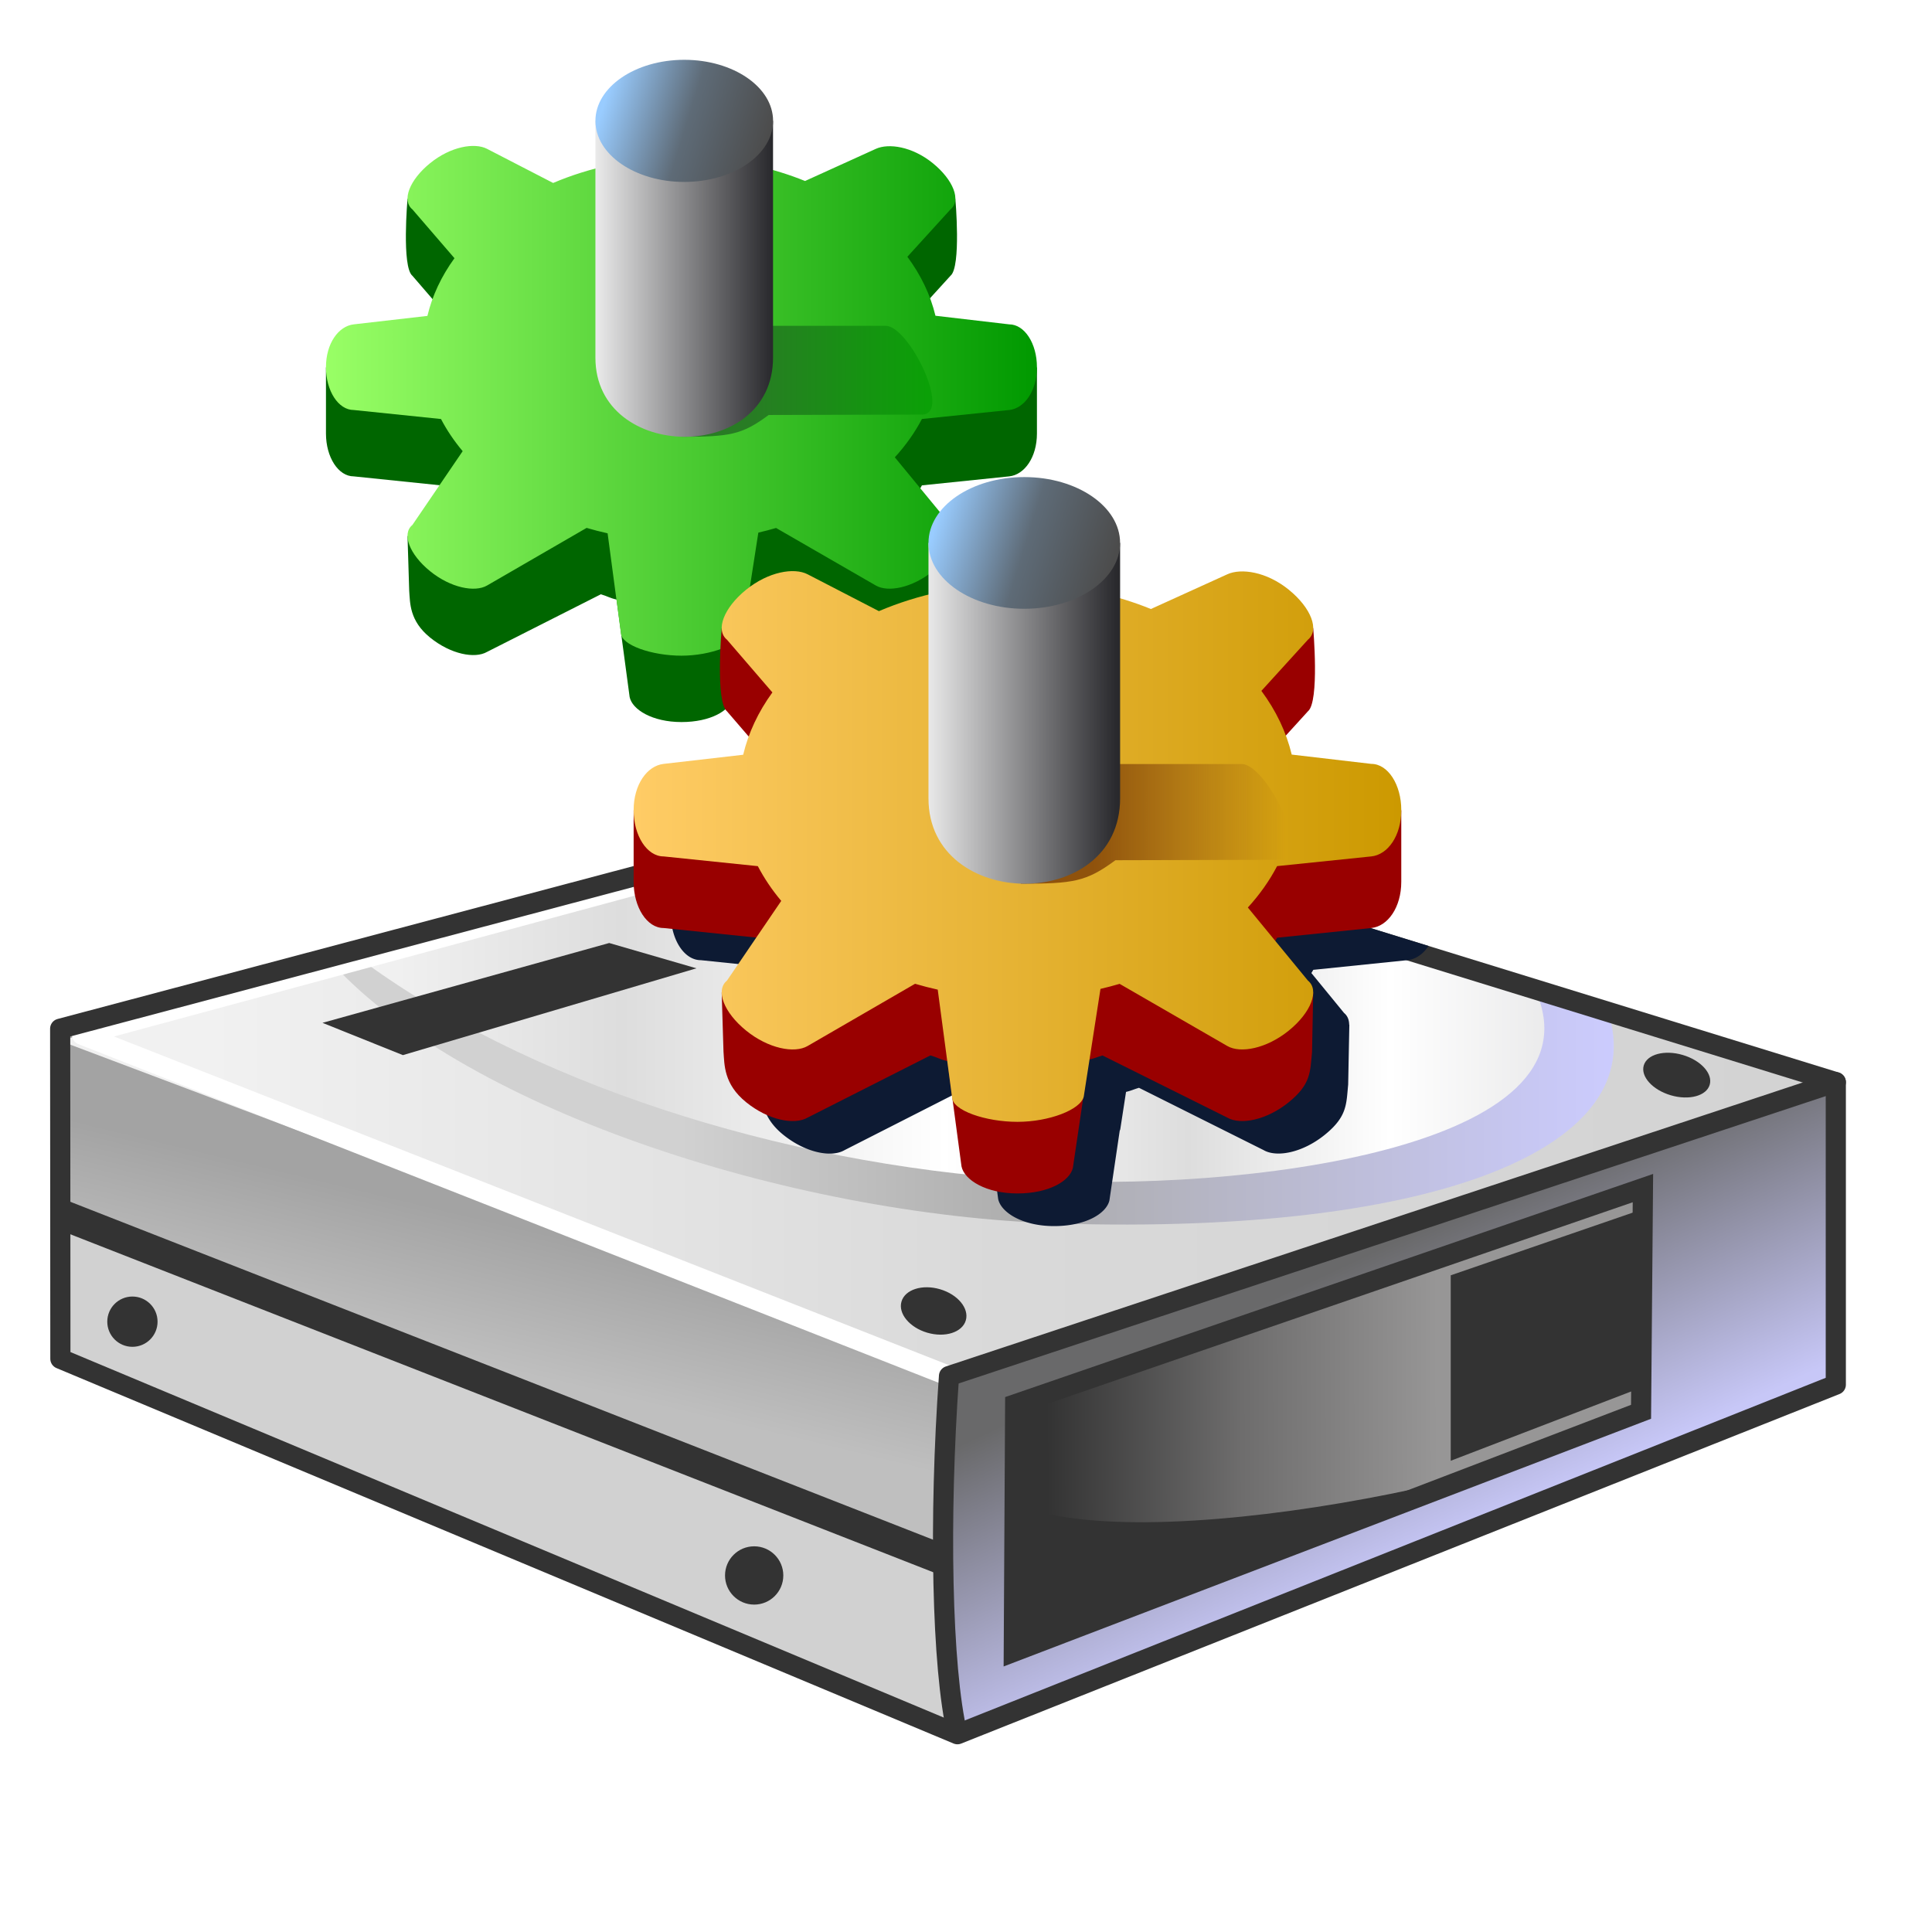 <?xml version="1.0" encoding="UTF-8" standalone="no"?>
<svg
   width="48"
   height="48"
   viewBox="0 0 48 48"
   version="1.1"
   id="svg8"
   inkscape:version="1.3.2 (1:1.3.2+202311252150+091e20ef0f)"
   sodipodi:docname="filesystem-service.svg"
   inkscape:export-filename="/media/klapeto/Αρχεία/WindowsXP Theme/Vectors/RASTER/filesystem-service.png"
   inkscape:export-xdpi="96"
   inkscape:export-ydpi="96"
   xmlns:inkscape="http://www.inkscape.org/namespaces/inkscape"
   xmlns:sodipodi="http://sodipodi.sourceforge.net/DTD/sodipodi-0.dtd"
   xmlns:xlink="http://www.w3.org/1999/xlink"
   xmlns="http://www.w3.org/2000/svg"
   xmlns:svg="http://www.w3.org/2000/svg"
   xmlns:rdf="http://www.w3.org/1999/02/22-rdf-syntax-ns#"
   xmlns:cc="http://creativecommons.org/ns#"
   xmlns:dc="http://purl.org/dc/elements/1.1/">
  <defs
     id="defs2">
    <linearGradient
       inkscape:collect="always"
       id="linearGradient1126">
      <stop
         style="stop-color:#ffffff;stop-opacity:1;"
         offset="0"
         id="stop1122" />
      <stop
         style="stop-color:#4f4f51;stop-opacity:1"
         offset="1"
         id="stop1124" />
    </linearGradient>
    <linearGradient
       inkscape:collect="always"
       xlink:href="#linearGradient1041-6"
       id="linearGradient1043-3"
       x1="-461.386"
       y1="115.665"
       x2="-465.746"
       y2="133.737"
       gradientUnits="userSpaceOnUse"
       gradientTransform="matrix(0.188,0,0,0.188,110.59,-0.522)" />
    <linearGradient
       inkscape:collect="always"
       id="linearGradient1041-6">
      <stop
         style="stop-color:#a3a3a3;stop-opacity:1"
         offset="0"
         id="stop1037-7" />
      <stop
         style="stop-color:#bfbfbf;stop-opacity:1"
         offset="1"
         id="stop1039-5" />
    </linearGradient>
    <linearGradient
       y2="116.947"
       x2="-336.187"
       y1="151.755"
       x1="-319.918"
       gradientTransform="matrix(0.188,0,0,0.188,110.402,-0.24)"
       gradientUnits="userSpaceOnUse"
       id="linearGradient1378-3"
       xlink:href="#linearGradient1002-5"
       inkscape:collect="always" />
    <linearGradient
       id="linearGradient1002-5"
       inkscape:collect="always">
      <stop
         id="stop998-6"
         offset="0"
         style="stop-color:#c7c7f7;stop-opacity:1" />
      <stop
         id="stop1000-2"
         offset="1"
         style="stop-color:#69696a;stop-opacity:1" />
    </linearGradient>
    <linearGradient
       y2="117.78"
       x2="-111.997"
       y1="117.937"
       x1="-163.004"
       gradientTransform="matrix(0.188,0,0,0.188,68.887,4.183)"
       gradientUnits="userSpaceOnUse"
       id="linearGradient1380-9"
       xlink:href="#linearGradient1014-1"
       inkscape:collect="always" />
    <linearGradient
       id="linearGradient1014-1"
       inkscape:collect="always">
      <stop
         id="stop1010-2"
         offset="0"
         style="stop-color:#333333;stop-opacity:1" />
      <stop
         style="stop-color:#6e6d6d;stop-opacity:1"
         offset="0.5"
         id="stop1018-7" />
      <stop
         id="stop1012-0"
         offset="1"
         style="stop-color:#979696;stop-opacity:1" />
    </linearGradient>
    <linearGradient
       y2="11.5"
       x2="-484.289"
       y1="11.5"
       x1="-690.583"
       gradientTransform="matrix(0.188,0,0,0.188,147.516,16.316)"
       gradientUnits="userSpaceOnUse"
       id="linearGradient1382-9"
       xlink:href="#linearGradient1037-3"
       inkscape:collect="always" />
    <linearGradient
       id="linearGradient1037-3"
       inkscape:collect="always">
      <stop
         id="stop1033-6"
         offset="0"
         style="stop-color:#f1f1f1;stop-opacity:1" />
      <stop
         style="stop-color:#d9d9d9;stop-opacity:1"
         offset="0.5"
         id="stop1041-0" />
      <stop
         id="stop1035-6"
         offset="1"
         style="stop-color:#d3d3d3;stop-opacity:1" />
    </linearGradient>
    <linearGradient
       y2="-85.841"
       x2="87.091"
       y1="-85.841"
       x1="-94.614"
       gradientTransform="matrix(0.188,0,0,0.188,35.956,32.529)"
       gradientUnits="userSpaceOnUse"
       id="linearGradient1384-2"
       xlink:href="#linearGradient1036-6"
       inkscape:collect="always" />
    <linearGradient
       inkscape:collect="always"
       id="linearGradient1036-6">
      <stop
         style="stop-color:#d1d1d1;stop-opacity:1"
         offset="0"
         id="stop1031-1" />
      <stop
         id="stop1040-8"
         offset="0.325"
         style="stop-color:#d1d1d1;stop-opacity:1" />
      <stop
         style="stop-color:#acacac;stop-opacity:1"
         offset="0.579"
         id="stop1042-7" />
      <stop
         style="stop-color:#ccccff;stop-opacity:1"
         offset="1"
         id="stop1034-9" />
    </linearGradient>
    <linearGradient
       y2="-5.718"
       x2="-92.531"
       y1="-5.718"
       x1="-271.54"
       gradientTransform="matrix(0.188,0,0,0.188,69,16.316)"
       gradientUnits="userSpaceOnUse"
       id="linearGradient1386-2"
       xlink:href="#linearGradient1063-0"
       inkscape:collect="always" />
    <linearGradient
       id="linearGradient1063-0"
       inkscape:collect="always">
      <stop
         id="stop1059-2"
         offset="0"
         style="stop-color:#ffffff;stop-opacity:1;" />
      <stop
         style="stop-color:#dddddd;stop-opacity:1"
         offset="0.294"
         id="stop1073-3" />
      <stop
         style="stop-color:#ffffff;stop-opacity:1;"
         offset="0.529"
         id="stop1067-7" />
      <stop
         id="stop1069-5"
         offset="0.706"
         style="stop-color:#dddddd;stop-opacity:1" />
      <stop
         style="stop-color:#ffffff;stop-opacity:1;"
         offset="0.853"
         id="stop1071-9" />
      <stop
         id="stop1061-2"
         offset="1"
         style="stop-color:#e5e5e6;stop-opacity:1" />
    </linearGradient>
    <linearGradient
       y2="121.35"
       x2="-373.54"
       y1="121.35"
       x1="-397.932"
       gradientUnits="userSpaceOnUse"
       id="linearGradient1388-2"
       xlink:href="#linearGradient1126"
       inkscape:collect="always"
       gradientTransform="matrix(0.188,0,0,0.188,110.59,-0.522)" />
    <linearGradient
       gradientUnits="userSpaceOnUse"
       y2="-86.141"
       x2="-482.896"
       y1="-86.141"
       x1="-610.896"
       id="linearGradient1299-3-9-8"
       xlink:href="#linearGradient1343"
       inkscape:collect="always" />
    <linearGradient
       id="linearGradient1343"
       inkscape:collect="always">
      <stop
         id="stop1337"
         offset="0"
         style="stop-color:#99ff66;stop-opacity:1" />
      <stop
         id="stop1341"
         offset="1"
         style="stop-color:#009900;stop-opacity:1" />
    </linearGradient>
    <linearGradient
       y2="270.019"
       x2="-151.745"
       y1="270.019"
       x1="-183.656"
       gradientTransform="matrix(0.138,0,0,0.138,57.757,-20.803)"
       gradientUnits="userSpaceOnUse"
       id="linearGradient1331"
       xlink:href="#linearGradient1349"
       inkscape:collect="always" />
    <linearGradient
       id="linearGradient1349"
       inkscape:collect="always">
      <stop
         id="stop1345"
         offset="0"
         style="stop-color:#287c24;stop-opacity:1" />
      <stop
         id="stop1347"
         offset="1"
         style="stop-color:#0ba007;stop-opacity:1" />
    </linearGradient>
    <linearGradient
       y2="83.664"
       x2="-351.653"
       y1="83.664"
       x1="-383.653"
       gradientTransform="matrix(0.138,0,0,0.138,81.48,2.119)"
       gradientUnits="userSpaceOnUse"
       id="linearGradient1333"
       xlink:href="#linearGradient1047"
       inkscape:collect="always" />
    <linearGradient
       inkscape:collect="always"
       id="linearGradient1047">
      <stop
         style="stop-color:#ececec;stop-opacity:1"
         offset="0"
         id="stop1043" />
      <stop
         style="stop-color:#29292d;stop-opacity:1"
         offset="1"
         id="stop1045" />
    </linearGradient>
    <linearGradient
       y2="60.823"
       x2="-352.636"
       y1="51.977"
       x1="-381.326"
       gradientTransform="matrix(0.138,0,0,0.138,81.48,2.119)"
       gradientUnits="userSpaceOnUse"
       id="linearGradient1335"
       xlink:href="#linearGradient3"
       inkscape:collect="always" />
    <linearGradient
       id="linearGradient3"
       inkscape:collect="always">
      <stop
         id="stop1"
         offset="0"
         style="stop-color:#99ccff;stop-opacity:1" />
      <stop
         style="stop-color:#5e6b77;stop-opacity:1"
         offset="0.511"
         id="stop2" />
      <stop
         id="stop3"
         offset="1"
         style="stop-color:#4c4c4c;stop-opacity:1" />
    </linearGradient>
    <linearGradient
       inkscape:collect="always"
       xlink:href="#linearGradient1297"
       id="linearGradient1299-3-9"
       x1="-610.896"
       y1="-86.141"
       x2="-482.896"
       y2="-86.141"
       gradientUnits="userSpaceOnUse" />
    <linearGradient
       inkscape:collect="always"
       id="linearGradient1297">
      <stop
         style="stop-color:#ffcc66;stop-opacity:1"
         offset="0"
         id="stop1293" />
      <stop
         style="stop-color:#cc9900;stop-opacity:1"
         offset="1"
         id="stop1295" />
    </linearGradient>
    <linearGradient
       inkscape:collect="always"
       xlink:href="#linearGradient1330"
       id="linearGradient1195-3-3"
       gradientUnits="userSpaceOnUse"
       gradientTransform="matrix(0.149,0,0,0.149,68.328,-12.738)"
       x1="-183.656"
       y1="270.019"
       x2="-151.745"
       y2="270.019" />
    <linearGradient
       inkscape:collect="always"
       id="linearGradient1330">
      <stop
         style="stop-color:#8f520c;stop-opacity:1"
         offset="0"
         id="stop1326" />
      <stop
         style="stop-color:#8f520c;stop-opacity:0"
         offset="1"
         id="stop1328" />
    </linearGradient>
    <linearGradient
       inkscape:collect="always"
       xlink:href="#linearGradient1047"
       id="linearGradient1097-9"
       gradientUnits="userSpaceOnUse"
       gradientTransform="matrix(0.149,0,0,0.149,93.919,11.987)"
       x1="-383.653"
       y1="83.664"
       x2="-351.653"
       y2="83.664" />
    <linearGradient
       inkscape:collect="always"
       xlink:href="#linearGradient3"
       id="linearGradient1099-8"
       gradientUnits="userSpaceOnUse"
       gradientTransform="matrix(0.149,0,0,0.149,93.919,11.987)"
       x1="-381.326"
       y1="51.977"
       x2="-352.636"
       y2="60.823" />
    <filter
       inkscape:collect="always"
       style="color-interpolation-filters:sRGB"
       id="filter20"
       x="-0.065"
       y="-0.062"
       width="1.13"
       height="1.124">
      <feGaussianBlur
         inkscape:collect="always"
         stdDeviation="0.728"
         id="feGaussianBlur20" />
    </filter>
    <clipPath
       clipPathUnits="userSpaceOnUse"
       id="clipPath41">
      <path
         id="path41"
         style="fill:#d1d1d1;fill-opacity:1;stroke:none;stroke-width:1.003;stroke-linecap:butt;stroke-linejoin:miter;stroke-dasharray:none;stroke-opacity:1"
         d="m 35.587,19.783 c -0.306,-0.01 -0.615,0.018 -0.91,0.084 a 0.251,0.251 0 0 0 -0.016,-0.01 v 0.01 c -0.031,0.007 -0.063,-0.012 -0.094,-0.004 l -20.564,5.459 a 0.251,0.251 0 0 0 -0.186,0.242 l 0.004,8.205 A 0.251,0.251 0 0 0 13.976,34 l 22.295,9.332 a 0.251,0.251 0 0 0 0.189,0.002 l 21.834,-8.689 a 0.251,0.251 0 0 0 0.158,-0.232 v -7.52 a 0.251,0.251 0 0 0 -0.002,-0.002 0.251,0.251 0 0 0 -0.012,-0.076 0.251,0.251 0 0 0 -0.154,-0.146 0.251,0.251 0 0 0 -0.01,-0.014 L 36.478,19.928 c -0.282,-0.087 -0.585,-0.135 -0.891,-0.145 z" />
    </clipPath>
  </defs>
  <sodipodi:namedview
     inkscape:guide-bbox="true"
     id="base"
     pagecolor="#ffffff"
     bordercolor="#666666"
     borderopacity="1.0"
     inkscape:pageopacity="0.0"
     inkscape:pageshadow="2"
     inkscape:zoom="17.699406"
     inkscape:cx="31.328735"
     inkscape:cy="2.740205"
     inkscape:document-units="px"
     inkscape:current-layer="layer1"
     inkscape:document-rotation="0"
     showgrid="true"
     units="px"
     inkscape:window-width="3840"
     inkscape:window-height="2058"
     inkscape:window-x="0"
     inkscape:window-y="0"
     inkscape:window-maximized="1"
     inkscape:snap-bbox="true"
     inkscape:bbox-nodes="true"
     fit-margin-top="0"
     fit-margin-left="0"
     fit-margin-right="0"
     fit-margin-bottom="0"
     inkscape:bbox-paths="false"
     inkscape:snap-global="true"
     showguides="true"
     inkscape:pagecheckerboard="0"
     inkscape:showpageshadow="2"
     inkscape:deskcolor="#d1d1d1">
    <inkscape:grid
       type="xygrid"
       id="grid1504"
       originx="0"
       originy="0"
       spacingy="1"
       spacingx="1"
       units="px"
       visible="true" />
    <inkscape:grid
       type="xygrid"
       id="grid1507"
       spacingx="0.5"
       spacingy="0.5"
       originx="0"
       originy="0"
       units="px"
       visible="true" />
  </sodipodi:namedview>
  <g
     inkscape:label="Layer 1"
     inkscape:groupmode="layer"
     id="layer1"
     transform="translate(-12.568)">
    <g
       transform="matrix(0.782,0,0,0.637,852.682,-66.616)"
       id="g1364"
       style="fill:#4694e2;fill-opacity:1" />
    <g
       style="fill:#4694e2;fill-opacity:1"
       id="g1382"
       transform="matrix(0.844,0,0,0.687,955.413,-13.184)" />
    <g
       id="g5"
       transform="matrix(1.014,0,0,1.014,-0.209,8.598)">
      <path
         id="path994-2-4-7"
         d="M 36.216,34.08 37.411,24.445 14.075,17.255 v 7.45 z"
         style="fill:#d1d1d1;fill-opacity:1;stroke:none;stroke-width:0.988;stroke-linecap:butt;stroke-linejoin:miter;stroke-dasharray:none;stroke-opacity:1"
         sodipodi:nodetypes="ccccc" />
      <path
         style="fill:url(#linearGradient1043-3);fill-opacity:1;stroke:none;stroke-width:0.988;stroke-linecap:butt;stroke-linejoin:miter;stroke-dasharray:none;stroke-opacity:1"
         d="m 14.075,21.165 v -4.439 l 22.401,8.978 0.506,4.779 z"
         id="path1153-3-4-3"
         sodipodi:nodetypes="ccccc" />
      <path
         sodipodi:nodetypes="cccccc"
         id="path996-5-0-6"
         d="M 35.995,24.923 57.61,17.924 57.581,25.447 36.058,34.012 35.814,29.265 Z"
         style="fill:url(#linearGradient1378-3);fill-opacity:1;stroke:none;stroke-width:0.988;stroke-linecap:butt;stroke-linejoin:miter;stroke-dasharray:none;stroke-opacity:1" />
      <path
         style="fill:#333333;fill-opacity:1;stroke:none;stroke-width:0.494;stroke-linecap:butt;stroke-linejoin:miter;stroke-dasharray:none;stroke-opacity:1"
         d="m 37.44,31.992 0.034,-6.064 15.381,-5.297 -0.046,5.481 z"
         id="path1020-9-7-1"
         sodipodi:nodetypes="ccccc" />
      <path
         sodipodi:nodetypes="cccc"
         id="path1008-2-8-2"
         d="M 52.809,26.111 C 50.862,27.607 40.328,29.855 37.3,28.283 v -2.296 l 15.555,-5.357"
         style="fill:url(#linearGradient1380-9);fill-opacity:1;stroke:none;stroke-width:0.988;stroke-linecap:butt;stroke-linejoin:miter;stroke-dasharray:none;stroke-opacity:1" />
      <path
         id="path1031-8-8-9"
         d="M 14.075,17.023 35.853,25.236 57.58,17.869 35.26,11.101 Z"
         style="fill:url(#linearGradient1382-9);fill-opacity:1;stroke:none;stroke-width:0.988;stroke-linecap:butt;stroke-linejoin:miter;stroke-dasharray:none;stroke-opacity:1"
         sodipodi:nodetypes="ccccc" />
      <path
         sodipodi:nodetypes="csccc"
         id="path1043-9-8-3"
         d="m 20.595,14.961 c 3.179,3.659 11.278,6.331 17.936,6.538 9.368,0.29 14.553,-1.914 13.468,-5.186 L 35.26,11.101 Z"
         style="fill:url(#linearGradient1384-2);fill-opacity:1;stroke:none;stroke-width:0.988;stroke-linecap:butt;stroke-linejoin:miter;stroke-dasharray:none;stroke-opacity:1" />
      <path
         style="fill:url(#linearGradient1386-2);fill-opacity:1;stroke:none;stroke-width:0.988;stroke-linecap:butt;stroke-linejoin:miter;stroke-dasharray:none;stroke-opacity:1"
         d="m 21.348,14.959 c 4.121,3.079 10.35,5.073 16.374,5.463 5.201,0.337 14.279,-0.759 12.487,-4.667 0,0 -9.867,-3.086 -14.949,-4.654 z"
         id="path1043-3-7-4-1"
         sodipodi:nodetypes="csccc" />
      <path
         style="fill:#333333;fill-opacity:1;stroke:none;stroke-width:0.988;stroke-linecap:butt;stroke-linejoin:miter;stroke-dasharray:none;stroke-opacity:1"
         d="m 20.502,16.582 1.97,0.791 7.192,-2.127 -2.137,-0.62 z"
         id="path1044-3-3-9"
         sodipodi:nodetypes="ccccc" />
      <ellipse
         style="fill:#333333;fill-opacity:1;fill-rule:evenodd;stroke:none;stroke-width:1.145;stroke-linecap:butt;stroke-linejoin:round;stroke-miterlimit:4;stroke-dasharray:none;stroke-opacity:1"
         id="path1084-6-1-4"
         cx="40.692"
         cy="12.715"
         rx="0.821"
         ry="0.555"
         transform="rotate(16.327)" />
      <ellipse
         transform="rotate(16.327)"
         ry="0.515"
         rx="0.842"
         cy="2.051"
         cx="56.54"
         id="path1084-7-1-4-7"
         style="fill:#333333;fill-opacity:1;fill-rule:evenodd;stroke:none;stroke-width:1.219;stroke-linecap:butt;stroke-linejoin:round;stroke-miterlimit:4;stroke-dasharray:none;stroke-opacity:1" />
      <path
         style="fill:none;fill-opacity:1;stroke:url(#linearGradient1388-2);stroke-width:0.494;stroke-linecap:round;stroke-linejoin:round;stroke-miterlimit:4;stroke-dasharray:none;stroke-opacity:1"
         d="M 35.853,25.236 14.609,16.873 31.322,12.352"
         id="path4"
         sodipodi:nodetypes="ccc" />
      <path
         style="fill:none;stroke:#333333;stroke-width:0.741;stroke-linecap:butt;stroke-linejoin:miter;stroke-miterlimit:4;stroke-dasharray:none;stroke-opacity:1"
         d="m 14.154,21.298 21.638,8.475"
         id="path1065-7-3-8"
         sodipodi:nodetypes="cc" />
      <path
         style="fill:none;fill-opacity:1;stroke:#333333;stroke-width:0.494;stroke-linecap:round;stroke-linejoin:round;stroke-miterlimit:4;stroke-dasharray:none;stroke-opacity:1"
         d="M 57.581,18.035 35.853,25.236"
         id="path1063-2-9-4"
         sodipodi:nodetypes="cc" />
      <path
         sodipodi:nodetypes="scccccsss"
         id="path1029-3-0-5"
         d="m 34.347,11.344 -20.272,5.382 0.005,8.087 21.979,9.199 21.522,-8.565 v -7.412 l -21.488,-6.63 c -0.548,-0.169 -1.194,-0.208 -1.746,-0.061 z"
         style="fill:none;stroke:#333333;stroke-width:0.494;stroke-linecap:round;stroke-linejoin:round;stroke-miterlimit:4;stroke-dasharray:none;stroke-opacity:1" />
      <circle
         style="fill:#333333;fill-opacity:1;fill-rule:evenodd;stroke:none;stroke-width:0.988;stroke-linejoin:round"
         id="path1"
         cx="31.079"
         cy="30.122"
         r="0.714" />
      <circle
         style="fill:#333333;fill-opacity:1;fill-rule:evenodd;stroke:none;stroke-width:0.988;stroke-linejoin:round"
         id="path1-3"
         cx="15.845"
         cy="23.904"
         r="0.616" />
      <path
         style="fill:#333333;fill-opacity:1;stroke:none;stroke-width:0.988px;stroke-linecap:butt;stroke-linejoin:miter;stroke-opacity:1"
         d="m 52.849,21.148 -4.703,1.62 v 4.544 l 4.801,-1.844 z"
         id="path3"
         sodipodi:nodetypes="ccccc" />
      <path
         style="fill:none;stroke:#333333;stroke-width:0.494;stroke-linecap:butt;stroke-linejoin:miter;stroke-dasharray:none;stroke-opacity:1"
         d="m 35.853,25.236 c -0.248,3.448 -0.18,7.156 0.205,8.776"
         id="path2"
         sodipodi:nodetypes="cc" />
      <path
         style="fill:none;fill-opacity:1;stroke:#333333;stroke-width:0.494;stroke-linecap:butt;stroke-linejoin:miter;stroke-dasharray:none;stroke-opacity:1"
         d="m 37.44,31.992 0.034,-6.064 15.381,-5.297 -0.046,5.481 z"
         id="path5"
         sodipodi:nodetypes="ccccc" />
    </g>
    <path
       id="path6"
       style="fill:#0d1a33;fill-opacity:1;fill-rule:evenodd;stroke:none;stroke-width:0.156;stroke-linecap:round;stroke-linejoin:round;filter:url(#filter20)"
       d="M 30.318,2.234 A 2.207,1.517 0 0 0 28.111,3.752 V 5.015 C 27.769,5.108 27.437,5.224 27.12,5.359 L 25.48,4.507 c -0.309,-0.16 -0.901,-0.061 -1.414,0.357 -0.357,0.291 -0.555,0.628 -0.555,0.881 -3.5e-5,-5.4e-6 -0.006,0 -0.006,0 0,0 -0.149,1.702 0.121,1.922 l 0.502,0.584 c -0.051,0.139 -0.095,0.279 -0.129,0.422 L 22.171,8.884 C 21.792,8.928 21.482,9.361 21.482,9.953 v 1.648 c 0,0.592 0.307,1.066 0.689,1.066 l 2.133,0.221 -0.678,0.998 c -0.081,0.066 -0.114,0.161 -0.115,0.27 l -0.006,0.002 0.043,1.361 c 0.023,0.308 0.004,0.75 0.518,1.168 0.513,0.418 1.113,0.533 1.414,0.357 l 2.826,-1.436 c 0.169,0.05 0.215,0.09 0.385,0.129 l 0.111,0.836 c 0,0.024 0.007,0.045 0.016,0.068 l 0.203,1.527 c 0.064,0.312 0.561,0.625 1.287,0.625 0.584,0 1.001,-0.188 1.182,-0.418 0.017,0.036 0.036,0.066 0.059,0.084 l 0.543,0.631 c -0.055,0.15 -0.104,0.301 -0.141,0.455 l -1.973,0.229 c -0.409,0.047 -0.744,0.512 -0.744,1.15 v 1.779 c 0,0.638 0.332,1.152 0.744,1.152 l 2.299,0.238 -0.729,1.074 c -0.088,0.071 -0.124,0.174 -0.125,0.291 l -0.006,0.002 0.045,1.469 c 0.025,0.332 0.007,0.809 0.561,1.26 0.554,0.451 1.2,0.576 1.525,0.387 l 3.049,-1.551 c 0.183,0.054 0.23,0.099 0.416,0.141 l 0.119,0.9 c 0,0.024 0.005,0.049 0.014,0.072 l 0.221,1.65 c 0.069,0.336 0.606,0.674 1.389,0.674 0.783,0 1.297,-0.31 1.375,-0.637 l 0.256,-1.732 c 0.005,-0.012 0.011,-0.025 0.014,-0.037 l 0.143,-0.928 c 0.142,-0.034 0.173,-0.058 0.322,-0.102 l 3.098,1.549 c 0.325,0.188 0.972,0.064 1.525,-0.387 0.554,-0.451 0.526,-0.757 0.574,-1.242 l 0.029,-1.486 -0.004,-0.004 c -0.002,-0.117 -0.04,-0.218 -0.127,-0.289 l -0.812,-0.992 c 0.015,-0.027 0.033,-0.053 0.047,-0.08 l 2.338,-0.24 c 0.41,-0.042 0.744,-0.514 0.744,-1.152 v -1.779 c 0,-0.638 -0.332,-1.15 -0.744,-1.15 l -1.975,-0.232 c -0.038,-0.16 -0.09,-0.318 -0.148,-0.475 l 0.551,-0.607 c 0.291,-0.237 0.131,-2.072 0.131,-2.072 0,0 -0.004,-2e-6 -0.004,0 8.93e-4,-0.272 -0.214,-0.635 -0.6,-0.949 -0.554,-0.451 -1.183,-0.541 -1.525,-0.385 l -1.896,0.863 c -0.296,-0.121 -0.604,-0.224 -0.92,-0.311 v -1.369 a 2.38,1.636 0 0 0 -2.381,-1.637 2.38,1.636 0 0 0 -0.129,0.006 c 0.286,-0.142 0.498,-0.519 0.498,-1.006 V 9.953 c 0,-0.592 -0.307,-1.068 -0.689,-1.068 L 36.615,8.67 C 36.579,8.521 36.532,8.375 36.478,8.23 l 0.51,-0.562 c 0.27,-0.22 0.121,-1.922 0.121,-1.922 0,0 -0.004,-2.6e-6 -0.004,0 C 37.105,5.493 36.906,5.156 36.548,4.865 36.035,4.447 35.451,4.363 35.134,4.507 L 33.376,5.31 C 33.102,5.198 32.818,5.104 32.525,5.023 V 3.752 A 2.207,1.517 0 0 0 30.318,2.234 Z m 7.525,10.496 A 2.38,1.636 0 0 0 36.657,13.484 l -0.422,-0.516 c 0.014,-0.025 0.03,-0.051 0.043,-0.076 z"
       clip-path="url(#clipPath41)" />
    <g
       id="g1"
       transform="translate(-1.208,-6.963)">
      <g
         style="fill:#893500;fill-opacity:1"
         transform="matrix(0.138,0,0,0.112,124.699,-4.995)"
         id="g1245-9-2-5">
        <path
           sodipodi:nodetypes="scccccccccscccccsccccsccccscccccscccccccccs"
           transform="matrix(1,0,0,1.227,-134.207,293.97)"
           d="m -546.896,-126.344 c -5.263,0 -8.878,1.904 -9.5,4.074 l -3.303,11.527 c -3.596,0.77 -7.055,1.861 -10.301,3.25 l -11.898,-6.168 c -2.243,-1.163 -14.316,-2.979 -14.316,-2.979 0,0 -1.079,12.332 0.88,13.928 l 7.572,8.822 c -2.359,3.261 -4.004,6.782 -4.871,10.432 l -18.264,-2.684 V -74.188 c 0,4.289 2.23,7.742 5,7.742 l 15.707,1.629 c 1.055,2.025 2.362,3.972 3.904,5.814 l -9.929,3.36 0.302,9.869 c 0.166,2.235 0.038,5.435 3.76,8.468 3.721,3.033 8.069,3.861 10.254,2.592 l 20.493,-10.416 c 1.241,0.366 1.547,0.666 2.826,0.951 l 2.354,17.626 c 0.465,2.261 4.066,4.523 9.329,4.523 5.263,0 8.717,-2.084 9.241,-4.28 l 2.667,-18.104 c 1.078,-0.251 1.222,-0.395 2.273,-0.704 l 20.82,10.404 c 2.186,1.266 6.53,0.441 10.252,-2.592 3.721,-3.033 3.539,-5.087 3.865,-8.346 l 0.197,-9.992 -7.412,-6.779 c 0.503,-0.786 0.966,-1.586 1.389,-2.398 l 15.707,-1.625 c 2.755,-0.285 5,-3.453 5,-7.742 v -11.953 l -18.27,2.654 c -0.893,-3.737 -2.601,-7.339 -5.057,-10.662 l 7.762,-8.563 c 1.959,-1.596 0.88,-13.928 0.88,-13.928 0,0 -12.015,1.93 -14.314,2.979 l -12.746,5.814 c -2.831,-1.153 -5.815,-2.084 -8.904,-2.775 l -3.852,-11.648 c 0,-2.257 -4.237,-4.074 -9.5,-4.074 z"
           style="opacity:1;fill:#006600;fill-opacity:1;fill-rule:evenodd;stroke:none;stroke-width:1.128;stroke-linecap:round;stroke-linejoin:round"
           id="path1237-3-9-5" />
      </g>
      <g
         id="g1401-4-1-8-0-3-4"
         transform="matrix(0.138,0,0,0.112,124.699,-6.644)">
        <path
           sodipodi:nodetypes="sccccsccccsccccsccccscccssccccsccccsccccs"
           transform="matrix(1,0,0,1.227,-134.207,308.638)"
           d="m -546.896,-138.299 c -5.263,0 -8.878,1.906 -9.5,4.076 l -3.303,11.527 c -3.596,0.77 -7.055,1.861 -10.301,3.25 l -11.898,-6.17 c -2.243,-1.163 -6.532,-0.439 -10.254,2.594 -3.722,3.033 -5.14,6.759 -3.182,8.355 l 7.572,8.824 c -2.359,3.26 -4.004,6.781 -4.871,10.43 l -13.264,1.529 c -2.752,0.317 -5,3.453 -5,7.742 0,4.289 2.23,7.742 5,7.742 l 15.709,1.629 c 1.054,2.025 2.361,3.972 3.902,5.814 l -9.049,13.34 c -1.959,1.596 -0.54,5.323 3.182,8.355 3.721,3.033 8.069,3.863 10.254,2.594 l 17.926,-10.418 c 1.241,0.367 2.503,0.693 3.781,0.979 l 2.385,17.975 c 0,2.257 5.647,4.148 10.91,4.148 5.263,0 10.528,-2.025 11.052,-4.221 l 2.789,-18.027 c 1.078,-0.252 2.143,-0.532 3.193,-0.842 l 17.967,10.406 c 2.186,1.266 6.53,0.439 10.252,-2.594 3.721,-3.033 5.14,-6.759 3.182,-8.355 l -10.02,-12.23 c 1.97,-2.164 3.606,-4.488 4.877,-6.928 l 15.707,-1.625 c 2.755,-0.285 5,-3.453 5,-7.742 0,-4.289 -2.23,-7.742 -5,-7.742 l -13.27,-1.557 c -0.893,-3.737 -2.601,-7.339 -5.057,-10.662 l 7.762,-8.564 c 1.959,-1.596 0.54,-5.323 -3.182,-8.355 -3.721,-3.033 -7.953,-3.642 -10.252,-2.594 l -12.748,5.814 c -2.831,-1.153 -5.814,-2.082 -8.902,-2.773 l -3.852,-11.648 c 0,-2.257 -4.237,-4.076 -9.5,-4.076 z"
           style="opacity:1;fill:url(#linearGradient1299-3-9-8);fill-opacity:1;fill-rule:evenodd;stroke:none;stroke-width:1.128;stroke-linecap:round;stroke-linejoin:round"
           id="rect1061-6-20-7-7-9-6-1-7" />
      </g>
      <path
         style="fill:url(#linearGradient1331);fill-opacity:1;stroke:none;stroke-width:0.138px;stroke-linecap:butt;stroke-linejoin:miter;stroke-opacity:1"
         d="m 30.693,17.814 c 1.207,0 1.506,-0.041 2.181,-0.541 l 3.809,-0.01 c 0.751,-0.008 -0.324,-2.205 -0.901,-2.205 h -2.898 z"
         id="path1324-7-2-2-9-6"
         sodipodi:nodetypes="cccccc" />
      <path
         style="fill:url(#linearGradient1333);fill-opacity:1;stroke:none;stroke-width:0.138px;stroke-linecap:butt;stroke-linejoin:miter;stroke-opacity:1"
         d="m 28.569,9.966 v 5.884 c 0,2.595 4.413,2.646 4.413,-0.003 V 9.966"
         id="path932-9-2-6-3-1-4-5"
         sodipodi:nodetypes="cccc" />
      <ellipse
         style="fill:url(#linearGradient1335);fill-opacity:1;fill-rule:evenodd;stroke:none;stroke-width:0.182;stroke-linecap:round;stroke-linejoin:round"
         id="path930-1-9-8-1-8-7-6"
         cx="30.776"
         cy="9.966"
         ry="1.517"
         rx="2.207" />
      <g
         id="g1245-9-2"
         transform="matrix(0.149,0,0,0.121,140.539,4.314)"
         style="fill:#893500;fill-opacity:1">
        <path
           id="path1237-3-9"
           style="opacity:1;fill:#990000;fill-opacity:1;fill-rule:evenodd;stroke:none;stroke-width:1.128;stroke-linecap:round;stroke-linejoin:round"
           d="m -546.896,-126.344 c -5.263,0 -8.878,1.904 -9.5,4.074 l -3.303,11.527 c -3.596,0.77 -7.055,1.861 -10.301,3.25 l -11.898,-6.168 c -2.243,-1.163 -14.316,-2.979 -14.316,-2.979 0,0 -1.079,12.332 0.88,13.928 l 7.572,8.822 c -2.359,3.261 -4.004,6.782 -4.871,10.432 l -18.264,-2.684 V -74.188 c 0,4.289 2.23,7.742 5,7.742 l 15.707,1.629 c 1.055,2.025 2.362,3.972 3.904,5.814 l -9.929,3.36 0.302,9.869 c 0.166,2.235 0.038,5.435 3.76,8.468 3.721,3.033 8.069,3.861 10.254,2.592 l 20.493,-10.416 c 1.241,0.366 1.547,0.666 2.826,0.951 l 2.354,17.626 c 0.465,2.261 4.066,4.523 9.329,4.523 5.263,0 8.717,-2.084 9.241,-4.28 l 2.667,-18.104 c 1.078,-0.251 1.222,-0.395 2.273,-0.704 l 20.82,10.404 c 2.186,1.266 6.53,0.441 10.252,-2.592 3.721,-3.033 3.539,-5.087 3.865,-8.346 l 0.197,-9.992 -7.412,-6.779 c 0.503,-0.786 0.966,-1.586 1.389,-2.398 l 15.707,-1.625 c 2.755,-0.285 5,-3.453 5,-7.742 v -11.953 l -18.27,2.654 c -0.893,-3.737 -2.601,-7.339 -5.057,-10.662 l 7.762,-8.563 c 1.959,-1.596 0.88,-13.928 0.88,-13.928 0,0 -12.015,1.93 -14.314,2.979 l -12.746,5.814 c -2.831,-1.153 -5.815,-2.084 -8.904,-2.775 l -3.852,-11.648 c 0,-2.257 -4.237,-4.074 -9.5,-4.074 z"
           transform="matrix(1,0,0,1.227,-134.207,293.97)"
           sodipodi:nodetypes="scccccccccscccccsccccsccccscccccscccccccccs" />
      </g>
      <g
         transform="matrix(0.149,0,0,0.121,140.539,2.535)"
         id="g1401-4-1-8-0-3">
        <path
           id="rect1061-6-20-7-7-9-6-1"
           style="opacity:1;fill:url(#linearGradient1299-3-9);fill-opacity:1;fill-rule:evenodd;stroke:none;stroke-width:1.128;stroke-linecap:round;stroke-linejoin:round"
           d="m -546.896,-138.299 c -5.263,0 -8.878,1.906 -9.5,4.076 l -3.303,11.527 c -3.596,0.77 -7.055,1.861 -10.301,3.25 l -11.898,-6.17 c -2.243,-1.163 -6.532,-0.439 -10.254,2.594 -3.722,3.033 -5.14,6.759 -3.182,8.355 l 7.572,8.824 c -2.359,3.26 -4.004,6.781 -4.871,10.43 l -13.264,1.529 c -2.752,0.317 -5,3.453 -5,7.742 0,4.289 2.23,7.742 5,7.742 l 15.709,1.629 c 1.054,2.025 2.361,3.972 3.902,5.814 l -9.049,13.34 c -1.959,1.596 -0.54,5.323 3.182,8.355 3.721,3.033 8.069,3.863 10.254,2.594 l 17.926,-10.418 c 1.241,0.367 2.503,0.693 3.781,0.979 l 2.385,17.975 c 0,2.257 5.647,4.148 10.91,4.148 5.263,0 10.528,-2.025 11.052,-4.221 l 2.789,-18.027 c 1.078,-0.252 2.143,-0.532 3.193,-0.842 l 17.967,10.406 c 2.186,1.266 6.53,0.439 10.252,-2.594 3.721,-3.033 5.14,-6.759 3.182,-8.355 l -10.02,-12.23 c 1.97,-2.164 3.606,-4.488 4.877,-6.928 l 15.707,-1.625 c 2.755,-0.285 5,-3.453 5,-7.742 0,-4.289 -2.23,-7.742 -5,-7.742 l -13.27,-1.557 c -0.893,-3.737 -2.601,-7.339 -5.057,-10.662 l 7.762,-8.564 c 1.959,-1.596 0.54,-5.323 -3.182,-8.355 -3.721,-3.033 -7.953,-3.642 -10.252,-2.594 l -12.748,5.814 c -2.831,-1.153 -5.814,-2.082 -8.902,-2.773 l -3.852,-11.648 c 0,-2.257 -4.237,-4.076 -9.5,-4.076 z"
           transform="matrix(1,0,0,1.227,-134.207,308.638)"
           sodipodi:nodetypes="sccccsccccsccccsccccscccssccccsccccsccccs" />
      </g>
      <path
         sodipodi:nodetypes="cccccc"
         id="path1324-7-2-2-9"
         d="m 39.135,28.918 c 1.302,0 1.625,-0.045 2.353,-0.583 l 4.109,-0.011 c 0.81,-0.008 -0.349,-2.379 -0.972,-2.379 h -3.126 z"
         style="fill:url(#linearGradient1195-3-3);fill-opacity:1;stroke:none;stroke-width:0.149px;stroke-linecap:butt;stroke-linejoin:miter;stroke-opacity:1" />
      <path
         sodipodi:nodetypes="cccc"
         id="path932-9-2-6-3-1-4"
         d="m 36.844,20.452 v 6.347 c 0,2.8 4.761,2.854 4.761,-0.004 V 20.452"
         style="fill:url(#linearGradient1097-9);fill-opacity:1;stroke:none;stroke-width:0.149px;stroke-linecap:butt;stroke-linejoin:miter;stroke-opacity:1" />
      <ellipse
         rx="2.38"
         ry="1.636"
         cy="20.452"
         cx="39.224"
         id="path930-1-9-8-1-8-7"
         style="fill:url(#linearGradient1099-8);fill-opacity:1;fill-rule:evenodd;stroke:none;stroke-width:0.196;stroke-linecap:round;stroke-linejoin:round" />
    </g>
  </g>
</svg>
